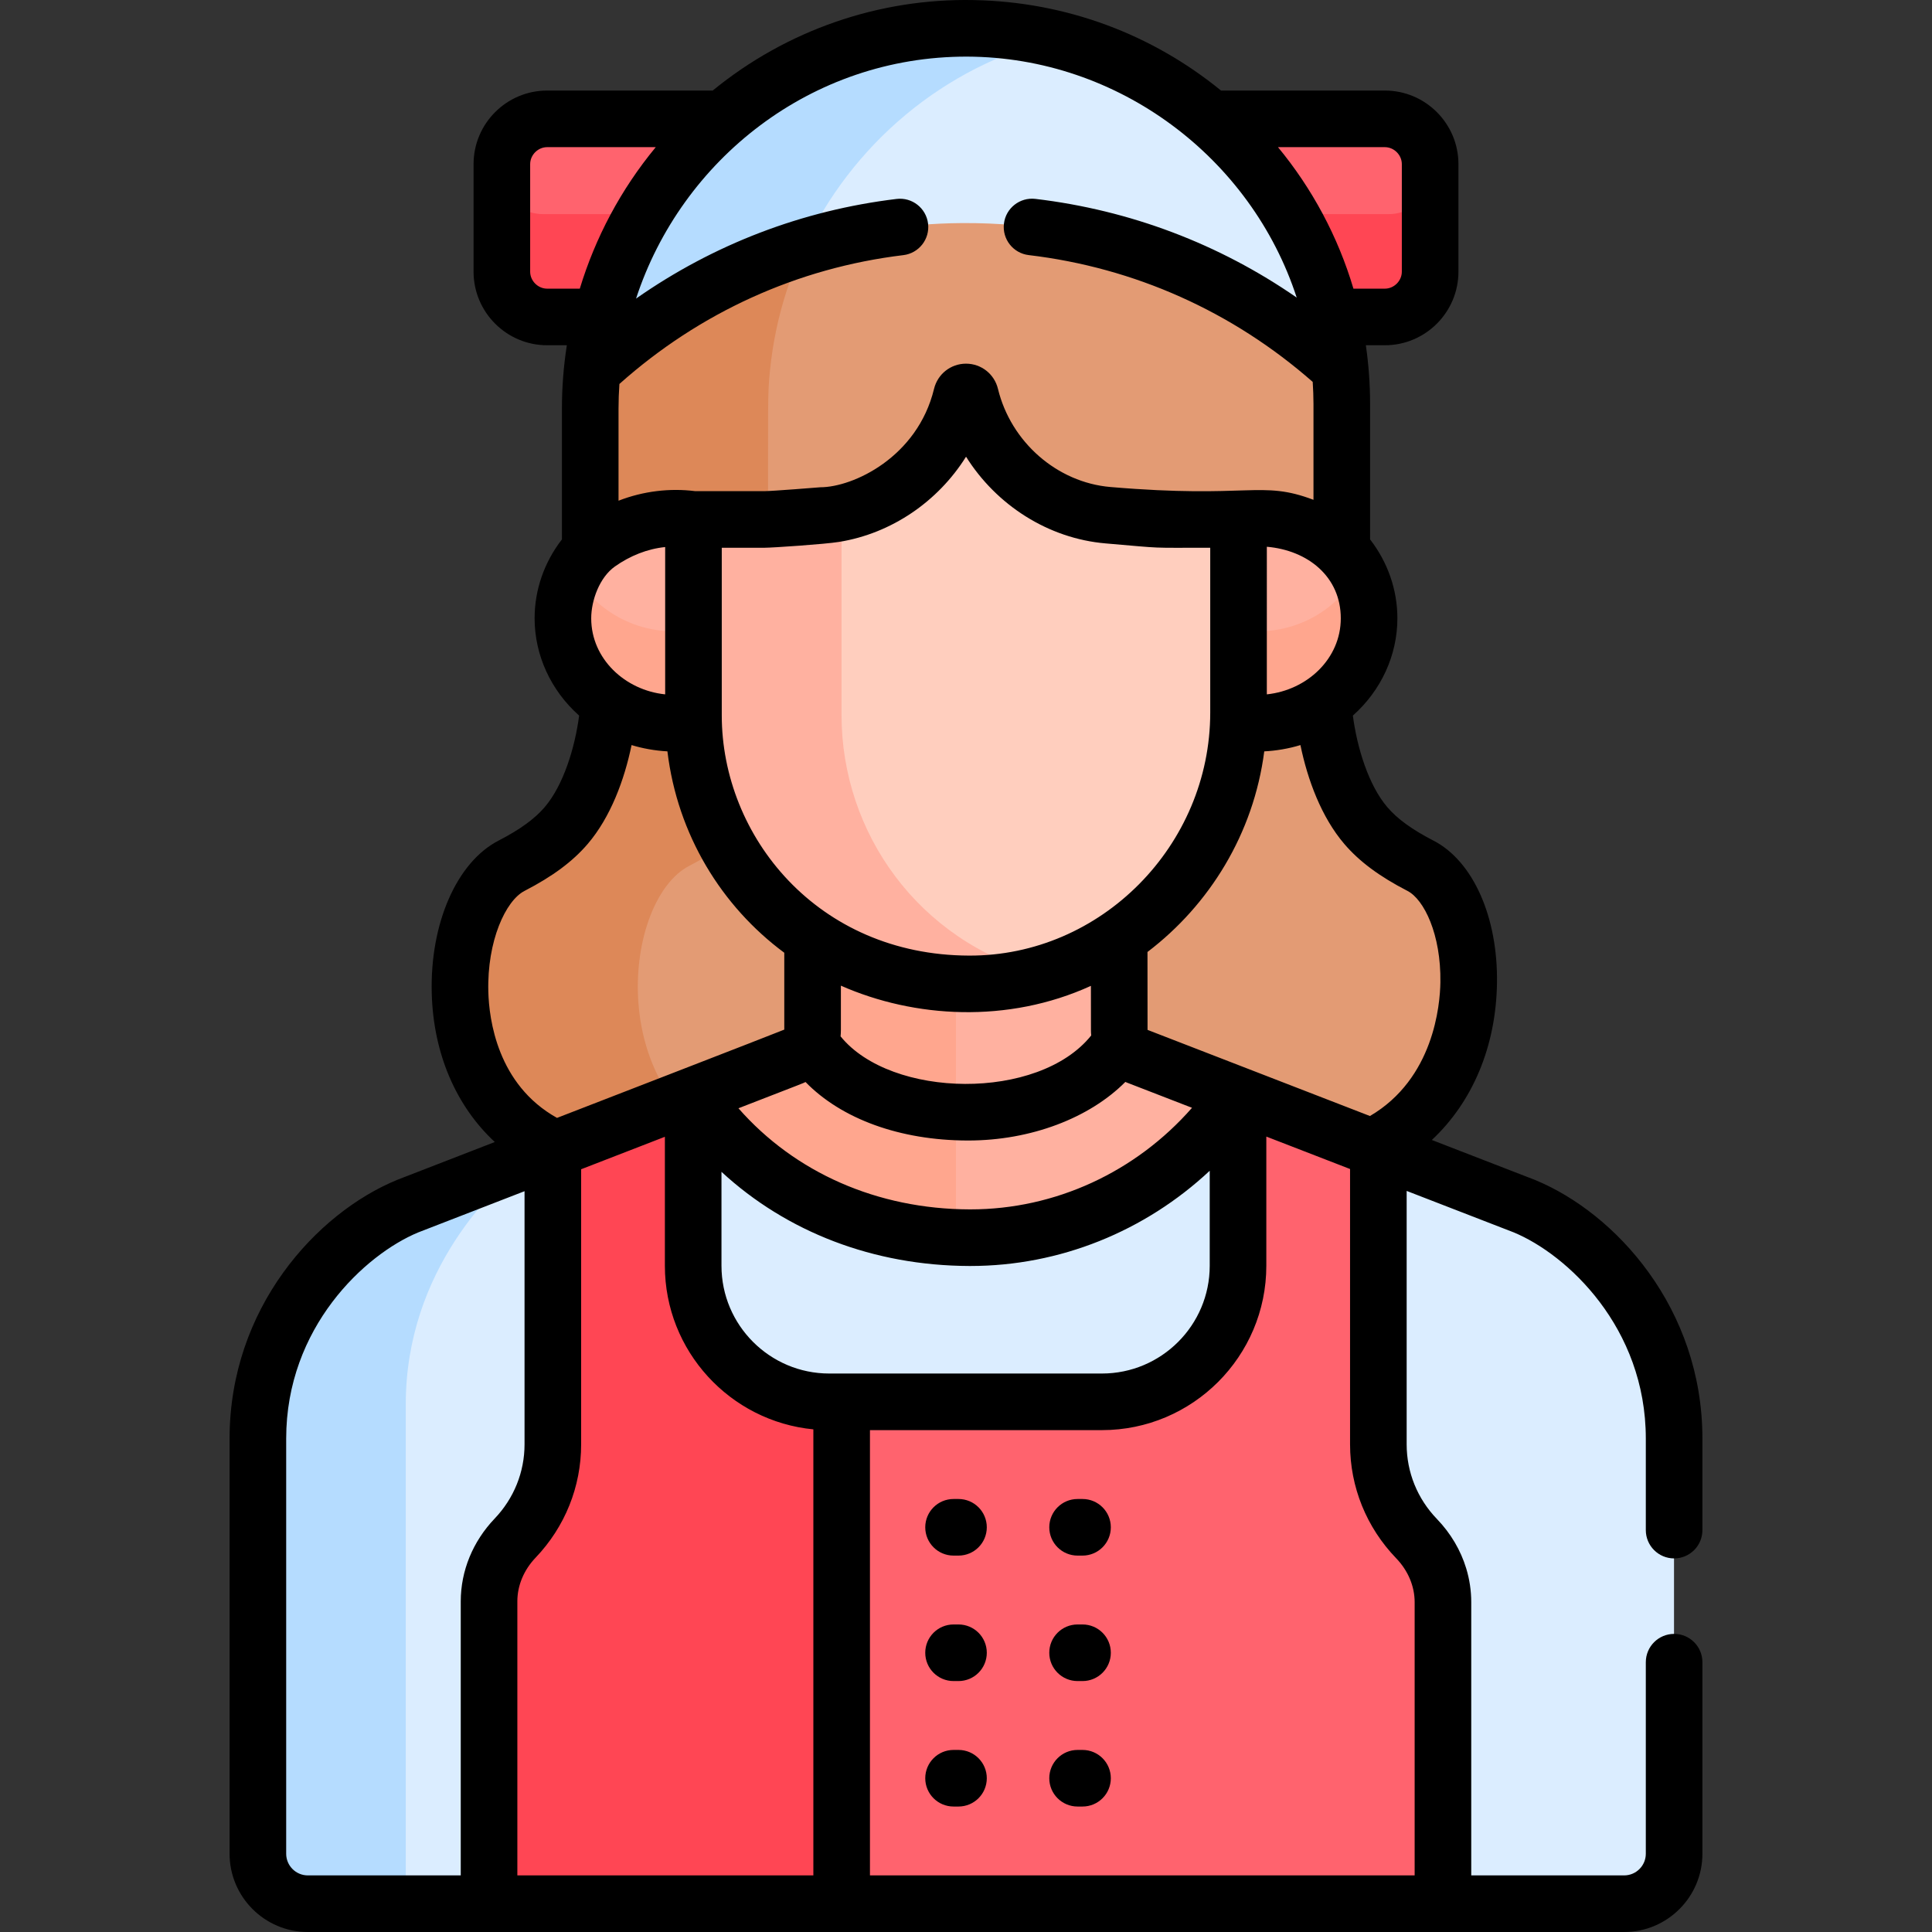 <svg id="Capa_1" enable-background="new 0 0 511.997 511.997" height="512" viewBox="0 0 511.997 511.997" width="512" xmlns="http://www.w3.org/2000/svg"><rect x="0" y="0" width="511.997" height="511.997" fill="#333333" stroke="none"/><g><g><path d="m376.416 229.439c-5.701-2.94-10.756-6.292-14.493-10.661-6.775-7.92-10.586-21.544-11.294-32.485l-1.665-3.985 4.125-34.597 2.468-2.034c0-15.669 0-33.007 0-38.596 0-3.198-.157-6.359-.452-9.48l-3.016-5.807-21.5-19.333-45.25-19.635h-57.75l-12.684 5.753-8.316 16.632-7 28.663v108.337l-29.534 22.5-6.966 28.25 5.467 23.683 15.04 15.604s-.254 2.509-.808 6.459h171.288l9.424-4.725c33.485-15.989 30.258-65.602 12.916-74.543z" fill="#e39b74"/><path d="m182.688 229.439c5.701-2.94 10.756-6.292 14.493-10.661 6.774-7.92 10.586-21.544 11.294-32.485l3.277-1.749-3-34.333-5.202-4.534c0-40.929-.149-40.97.506-47.523 1.465-14.645 6.06-28.419 13.104-40.599l-37.823 17.156-18.875 17.75-3.57 5.694c-.335 3.349-.506 6.743-.506 10.174v37.348l5.202 4.534 3 34.333-3.277 1.749c-.708 10.941-4.52 24.565-11.294 32.485-3.737 4.369-8.792 7.721-14.493 10.661-17.514 9.03-22.593 59.52 11.675 75.008l7.416 4.26h47.164l-7.416-4.26c-34.269-15.488-29.189-65.978-11.675-75.008z" fill="#dd8858"/><path d="m152.146 159.211 12.943 10.5h22.875v-28l-4.218-4.017v-.037h-.039c-11.151-1.555-20.598 2.562-27.294 8.001-.003.002-.006.004-.009.007-1.682 1.818-3.117 3.842-4.258 6.027z" fill="#ffb1a0"/><path d="m341.089 169.711 16.75-8.5 1.956-9.52c-1.144-2.192-2.586-4.223-4.275-6.046-6.251-5.664-15.933-9.607-27.286-7.989h-.039l-4.231 5.428v26.625h17.125z" fill="#ffb1a0"/><path d="m152.146 151.692c-1.917 3.675-2.998 7.804-2.998 12.172 0 16.937 16.212 30.296 34.639 27.401l4.177-2.678v-24.333l-4.177 2.678c-13.678 2.148-26.129-4.662-31.641-15.24z" fill="#ffa68e"/><path d="m328.133 166.928-4.169-2.925v24.333l4.169 2.925c18.436 2.908 34.659-10.455 34.659-27.397 0-4.368-1.08-8.498-2.997-12.172-5.515 10.583-17.975 17.395-31.662 15.236z" fill="#ffa68e"/><path d="m403.906 319.63c-4.354-1.686-20.412-7.905-38.656-14.971l-7.827 5.551-23.348-10.5-6.015-9.455c-.411-.159-.811-.314-1.216-.471-15.723 21.898-41.267 36.308-69.977 36.211-31.694-.106-56.949-14.76-72.166-36.088-.341.132-.683.265-1.028.399l-6.082 7.57-26.167 12.333-4.942-5.485c-5.884 2.281-11.538 4.473-16.619 6.443l-25.663 33.209v153.333l3.333 6.786h22.043l14.514-9h228.5l9.778 9h48.025c7.31 0 13.236-5.926 13.236-13.237v-110.02c-.002-32.629-22.741-54.62-39.723-61.608z" fill="#dbedff"/><path d="m139.589 59.544h36.51l15.477-25v-3.047h-46.606c-6.6 0-12 5.4-12 12v9.825z" fill="#ff636e"/><path d="m372.005 59.544 6.965-6.497v-9.55c0-6.6-5.4-12-12-12h-46.167v2.464l15.14 25.583z" fill="#ff636e"/><g><path d="m143.97 56.747c-4.907 0-9.146-2.987-11-7.231v22.481c0 6.6 5.4 12 12 12h14.366l2.937-2.119 15.558-25.131z" fill="#ff4654"/></g><g><path d="m367.97 56.747h-33.683l14.551 24.589 4.018 2.661h14.113c6.6 0 12-5.4 12-12v-22.481c-1.854 4.244-6.092 7.231-10.999 7.231z" fill="#ff4654"/></g><path d="m301.276 279.884c-2.815-1.088-4.685-3.796-4.694-6.831l-.02-24.606-2.806-3.077h-43.917v78.091l3.489 4.456c1.171.045 2.348.075 3.537.079 29.392.099 55.473-15.002 71.088-37.781-12.729-4.929-22.999-8.907-26.677-10.331z" fill="#ffb1a0"/><path d="m253.328 245.369h-33.043l-4.971 3.223.001 24.417c0 5.62-5.014 6.974-7.151 7.803v-.001c-.518.201-10.79 4.184-24.568 9.525 14.531 21.367 38.935 36.41 69.732 37.581z" fill="#ffa68e"/><path d="m230.422 377.044-7.404-5.547h-3.29c-19.832 0-36.057-16.226-36.057-36.057v-45.133c-11.187 4.337-24.699 9.576-37.191 14.419v78.047c0 9.607-3.811 18.364-9.993 24.841-4.336 4.543-6.913 10.48-6.913 16.761v80.121h93.444l7.404-6.62z" fill="#ff4654"/><path d="m365.249 382.773v-78.113c-12.381-4.795-25.769-9.98-37.191-14.403v45.183c0 19.832-16.226 36.057-36.057 36.057h-68.983v133h159.348v-79.901c0-6.324-2.611-12.296-7-16.849-6.255-6.491-10.117-15.302-10.117-24.974z" fill="#ff636e"/><path d="m279.635 10.332h-12.797l-39.25 22.879-16.496 32.992c13.799-4.493 28.5-6.975 43.779-7.086 38.639-.282 73.851 14.354 100.233 38.484-4.022-42.593-34.869-77.372-75.469-87.269z" fill="#dbedff"/><path d="m279.635 10.332c-7.816-1.905-15.992-2.894-24.409-2.833-51.481.376-93.307 40.404-98.332 90.655 15.868-14.723 34.946-25.981 56.078-32.543 12.653-27.245 37.017-47.994 66.663-55.279z" fill="#b5dcff"/><path d="m308.594 137.657c-2.263 0-2.433-.058-14.977-1.122-17.353-1.471-32.314-14.641-36.464-31.721-.133-.549-.615-.941-1.181-.941s-1.047.392-1.181.941c-3.795 15.653-16.584 27.822-31.773 31.053l-6.18 7.093v68.5l20.75 34.5 23 10.75 15.25 1.409c30.102-8.47 52.356-36.579 52.356-69.273v-51.19h-19.6z" fill="#ffcebe"/><path d="m223.018 189.547v-53.68c-1.671.356-3.371.608-5.092.739 1.018-.078-12.835 1.05-15.298 1.05h-18.884v51.891c0 37.117 29.014 71.047 72.966 71.195 6.621.022 13.031-.907 19.128-2.622-32.449-8.633-52.82-37.478-52.82-68.573z" fill="#ffb1a0"/><path d="m140.082 307.206c-17.501 6.785-31.615 12.257-32.047 12.424-16.982 6.988-39.722 28.979-39.722 61.611v110.02c0 7.31 5.926 13.237 13.236 13.237h25.981c0-34.844 0-100.76 0-132.286.001-35.716 23.646-57.912 32.552-65.006z" fill="#b5dcff"/></g><g><path d="m254.01 397.247h-1.31c-4.143 0-7.5 3.358-7.5 7.5s3.357 7.5 7.5 7.5h1.31c4.143 0 7.5-3.358 7.5-7.5s-3.357-7.5-7.5-7.5z"/><path d="m254.01 430.497h-1.31c-4.143 0-7.5 3.358-7.5 7.5s3.357 7.5 7.5 7.5h1.31c4.143 0 7.5-3.358 7.5-7.5s-3.357-7.5-7.5-7.5z"/><path d="m254.01 463.747h-1.31c-4.143 0-7.5 3.358-7.5 7.5s3.357 7.5 7.5 7.5h1.31c4.143 0 7.5-3.358 7.5-7.5s-3.357-7.5-7.5-7.5z"/><path d="m286.879 397.247h-1.31c-4.143 0-7.5 3.358-7.5 7.5s3.357 7.5 7.5 7.5h1.31c4.143 0 7.5-3.358 7.5-7.5s-3.357-7.5-7.5-7.5z"/><path d="m286.879 430.497h-1.31c-4.143 0-7.5 3.358-7.5 7.5s3.357 7.5 7.5 7.5h1.31c4.143 0 7.5-3.358 7.5-7.5s-3.357-7.5-7.5-7.5z"/><path d="m286.879 463.747h-1.31c-4.143 0-7.5 3.358-7.5 7.5s3.357 7.5 7.5 7.5h1.31c4.143 0 7.5-3.358 7.5-7.5s-3.357-7.5-7.5-7.5z"/><path d="m406.788 312.695c-.049-.02-.098-.04-.146-.058l-27.194-10.532c10.752-10.04 17.008-24.72 17.266-41.543.269-17.545-6.339-32.378-16.833-37.789 0 0 0 0-.001 0-5.667-2.922-9.554-5.741-12.23-8.871-4.976-5.816-8.016-15.764-9.128-24.264 7.502-6.667 11.798-16.016 11.798-25.775 0-7.554-2.551-14.87-7.235-20.913v-35.869c0-5.264-.381-10.469-1.121-15.584h5.034c10.752 0 19.5-8.748 19.5-19.5v-28.5c0-10.752-8.748-19.5-19.5-19.5h-43.421c-18.114-14.79-40.853-23.522-65.542-23.976-25.024-.5-49.503 7.911-69.161 23.976h-43.876c-10.752 0-19.5 8.748-19.5 19.5v28.5c0 10.752 8.748 19.5 19.5 19.5h5.22c-.871 5.591-1.303 11.121-1.303 16.832v34.619c-4.686 6.043-7.239 13.361-7.239 20.915 0 9.759 4.297 19.108 11.798 25.775-1.112 8.499-4.153 18.447-9.128 24.264-2.675 3.128-6.562 5.947-12.23 8.87-11.064 5.705-18.178 21.939-17.702 40.399.414 16.043 6.457 29.956 16.712 39.473-9.485 3.677-16.224 6.29-25.774 9.993-.048.018-.095.037-.142.057-21.369 8.793-44.368 33.994-44.368 68.546v110.02c0 11.434 9.302 20.736 20.736 20.736h348.841c11.434 0 20.736-9.302 20.736-20.736l.001-50.764c0-4.142-3.357-7.5-7.5-7.5-4.142 0-7.5 3.358-7.5 7.5l-.001 50.764c0 3.163-2.573 5.736-5.736 5.736h-40.524v-72.401c0-3.05-.454-6.057-1.332-8.946-1.462-4.815-4.1-9.302-7.767-13.108-5.17-5.364-8.018-12.385-8.018-19.77v-67.166l28.372 10.988c14.099 5.837 35.006 25.17 35.006 54.646v24.256c0 4.142 3.357 7.5 7.5 7.5s7.5-3.358 7.5-7.5v-24.256c0-34.55-22.999-59.751-44.368-68.544zm-187.032 51.302c-15.747 0-28.558-12.811-28.558-28.557v-24.894c17.291 15.958 40.313 24.866 65.669 24.951h.31c23.673 0 46.241-9.178 63.409-25.237v25.18c0 15.747-12.811 28.557-28.558 28.557-8.348 0-64.588 0-72.272 0zm-63.08-200.133c0-4.795 2.234-10.881 6.275-13.736 4.034-2.85 8.59-4.67 13.323-5.156v39.04c-10.64-1.091-19.598-9.425-19.598-20.148zm7.239-31.171v-24.364c0-2.21.082-4.401.233-6.574 21.268-18.963 47.215-30.766 75.248-34.142 4.113-.496 7.044-4.231 6.549-8.343-.496-4.112-4.228-7.044-8.343-6.549-25.015 3.013-48.535 12.053-69.044 26.41 12.021-36.756 46.388-64.219 87.737-64.127 40.171.142 75.297 26.843 87.34 63.853-20.552-14.221-44.145-23.171-69.252-26.152-4.1-.484-7.844 2.45-8.331 6.563-.488 4.113 2.45 7.844 6.563 8.332 28.056 3.331 54.006 14.948 75.264 33.607.122 1.949.205 3.905.205 5.875v25.375c-13.984-5.302-16.922-.25-53.806-3.395-14.126-1.198-26.38-11.901-29.808-26.008-.95-3.933-4.434-6.68-8.471-6.68-4.031 0-7.514 2.742-8.471 6.674-4.395 18.131-21.468 26.081-30.146 26.081-.034.014-12.825 1.028-14.728 1.028h-18.428c-6.673-.842-13.73-.025-20.311 2.536zm171.807 51.319.001-39.116c10.882.937 19.597 7.939 19.597 18.968 0 10.673-8.853 19.004-19.598 20.148zm-78.958 69.23c-40.098-.132-65.491-31.572-65.491-63.694v-44.391h11.383c2.041 0 15.902-.935 19.665-1.541 13.914-2.233 26.238-10.688 33.687-22.583 8.051 12.824 21.771 21.685 37.002 22.976 16.168 1.379 10.768 1.148 27.711 1.148v43.69c.001 35.163-28.902 64.559-63.957 64.395zm-43.291 33.504c9.497 9.758 24.989 15.461 42.939 15.501h.157c16.586 0 32.139-5.942 41.658-15.527.123.052.242.11.368.158l17.299 6.699c-14.909 17.016-36.23 26.92-58.718 26.92-.085 0-.173 0-.258 0-24.43-.082-46.249-9.736-61.225-26.795 18.449-7.153 16.78-6.489 17.78-6.956zm75.627-25.484.01 11.813c.001.444.027.882.066 1.317 0 .005.001.009.002.014-13.933 17.406-53.047 16.761-66.421.235.051-.533.085-1.074.085-1.632v-11.8c19.45 8.582 44.23 10.1 66.258.053zm83.907-25.157c4.366 2.252 8.903 11.508 8.708 24.227-.092 5.989-1.749 25.514-18.666 35.422-6.785-2.628-51.999-20.138-58.94-22.826l-.017-20.646c16.428-12.485 28.126-31.364 30.947-53.164 2.982-.139 6.435-.698 9.587-1.669 1.889 9.202 5.57 19.126 11.625 26.204 3.981 4.654 9.305 8.61 16.756 12.452zm-6.01-197.108c2.439 0 4.5 2.061 4.5 4.5v28.5c0 2.439-2.061 4.5-4.5 4.5h-8.325c-4.089-13.801-10.969-26.583-19.995-37.5zm-226.499 33v-28.5c0-2.439 2.061-4.5 4.5-4.5h28.784c-9.29 11.232-16.029 24.019-20.13 37.5h-8.653c-2.44 0-4.501-2.061-4.501-4.5zm-1.508 164.108c7.452-3.843 12.776-7.8 16.755-12.452 6.054-7.079 9.735-17.002 11.624-26.204 2.834.876 6.25 1.505 9.501 1.665 2.665 22.086 14.342 41.051 30.972 53.375v20.369c-.432.244-59.765 23.215-60.228 23.395-15.815-8.813-18.017-26.146-18.205-33.468-.347-13.43 4.599-24.112 9.581-26.68zm-63.149 255.156v-110.02c0-29.478 20.909-48.812 35.008-54.647l28.159-10.917v67.095c0 7.33-2.812 14.313-7.918 19.664-5.795 6.072-8.987 13.864-8.987 21.939v72.621h-40.525c-3.164.001-5.737-2.572-5.737-5.735zm61.261-66.885c0-4.201 1.718-8.314 4.838-11.583 7.781-8.153 12.067-18.814 12.067-30.02v-72.911l22.191-8.603v34.181c0 22.597 17.298 41.225 39.348 43.35v118.207h-78.444zm232.893-11.425c3.159 3.279 4.899 7.415 4.899 11.645v72.401h-144.348v-118h61.482c24.018 0 43.558-19.54 43.558-43.557v-34.236c7.898 3.059 13.504 5.23 22.191 8.594v72.975c.001 11.287 4.34 22.005 12.218 30.178z"/></g></g></svg>